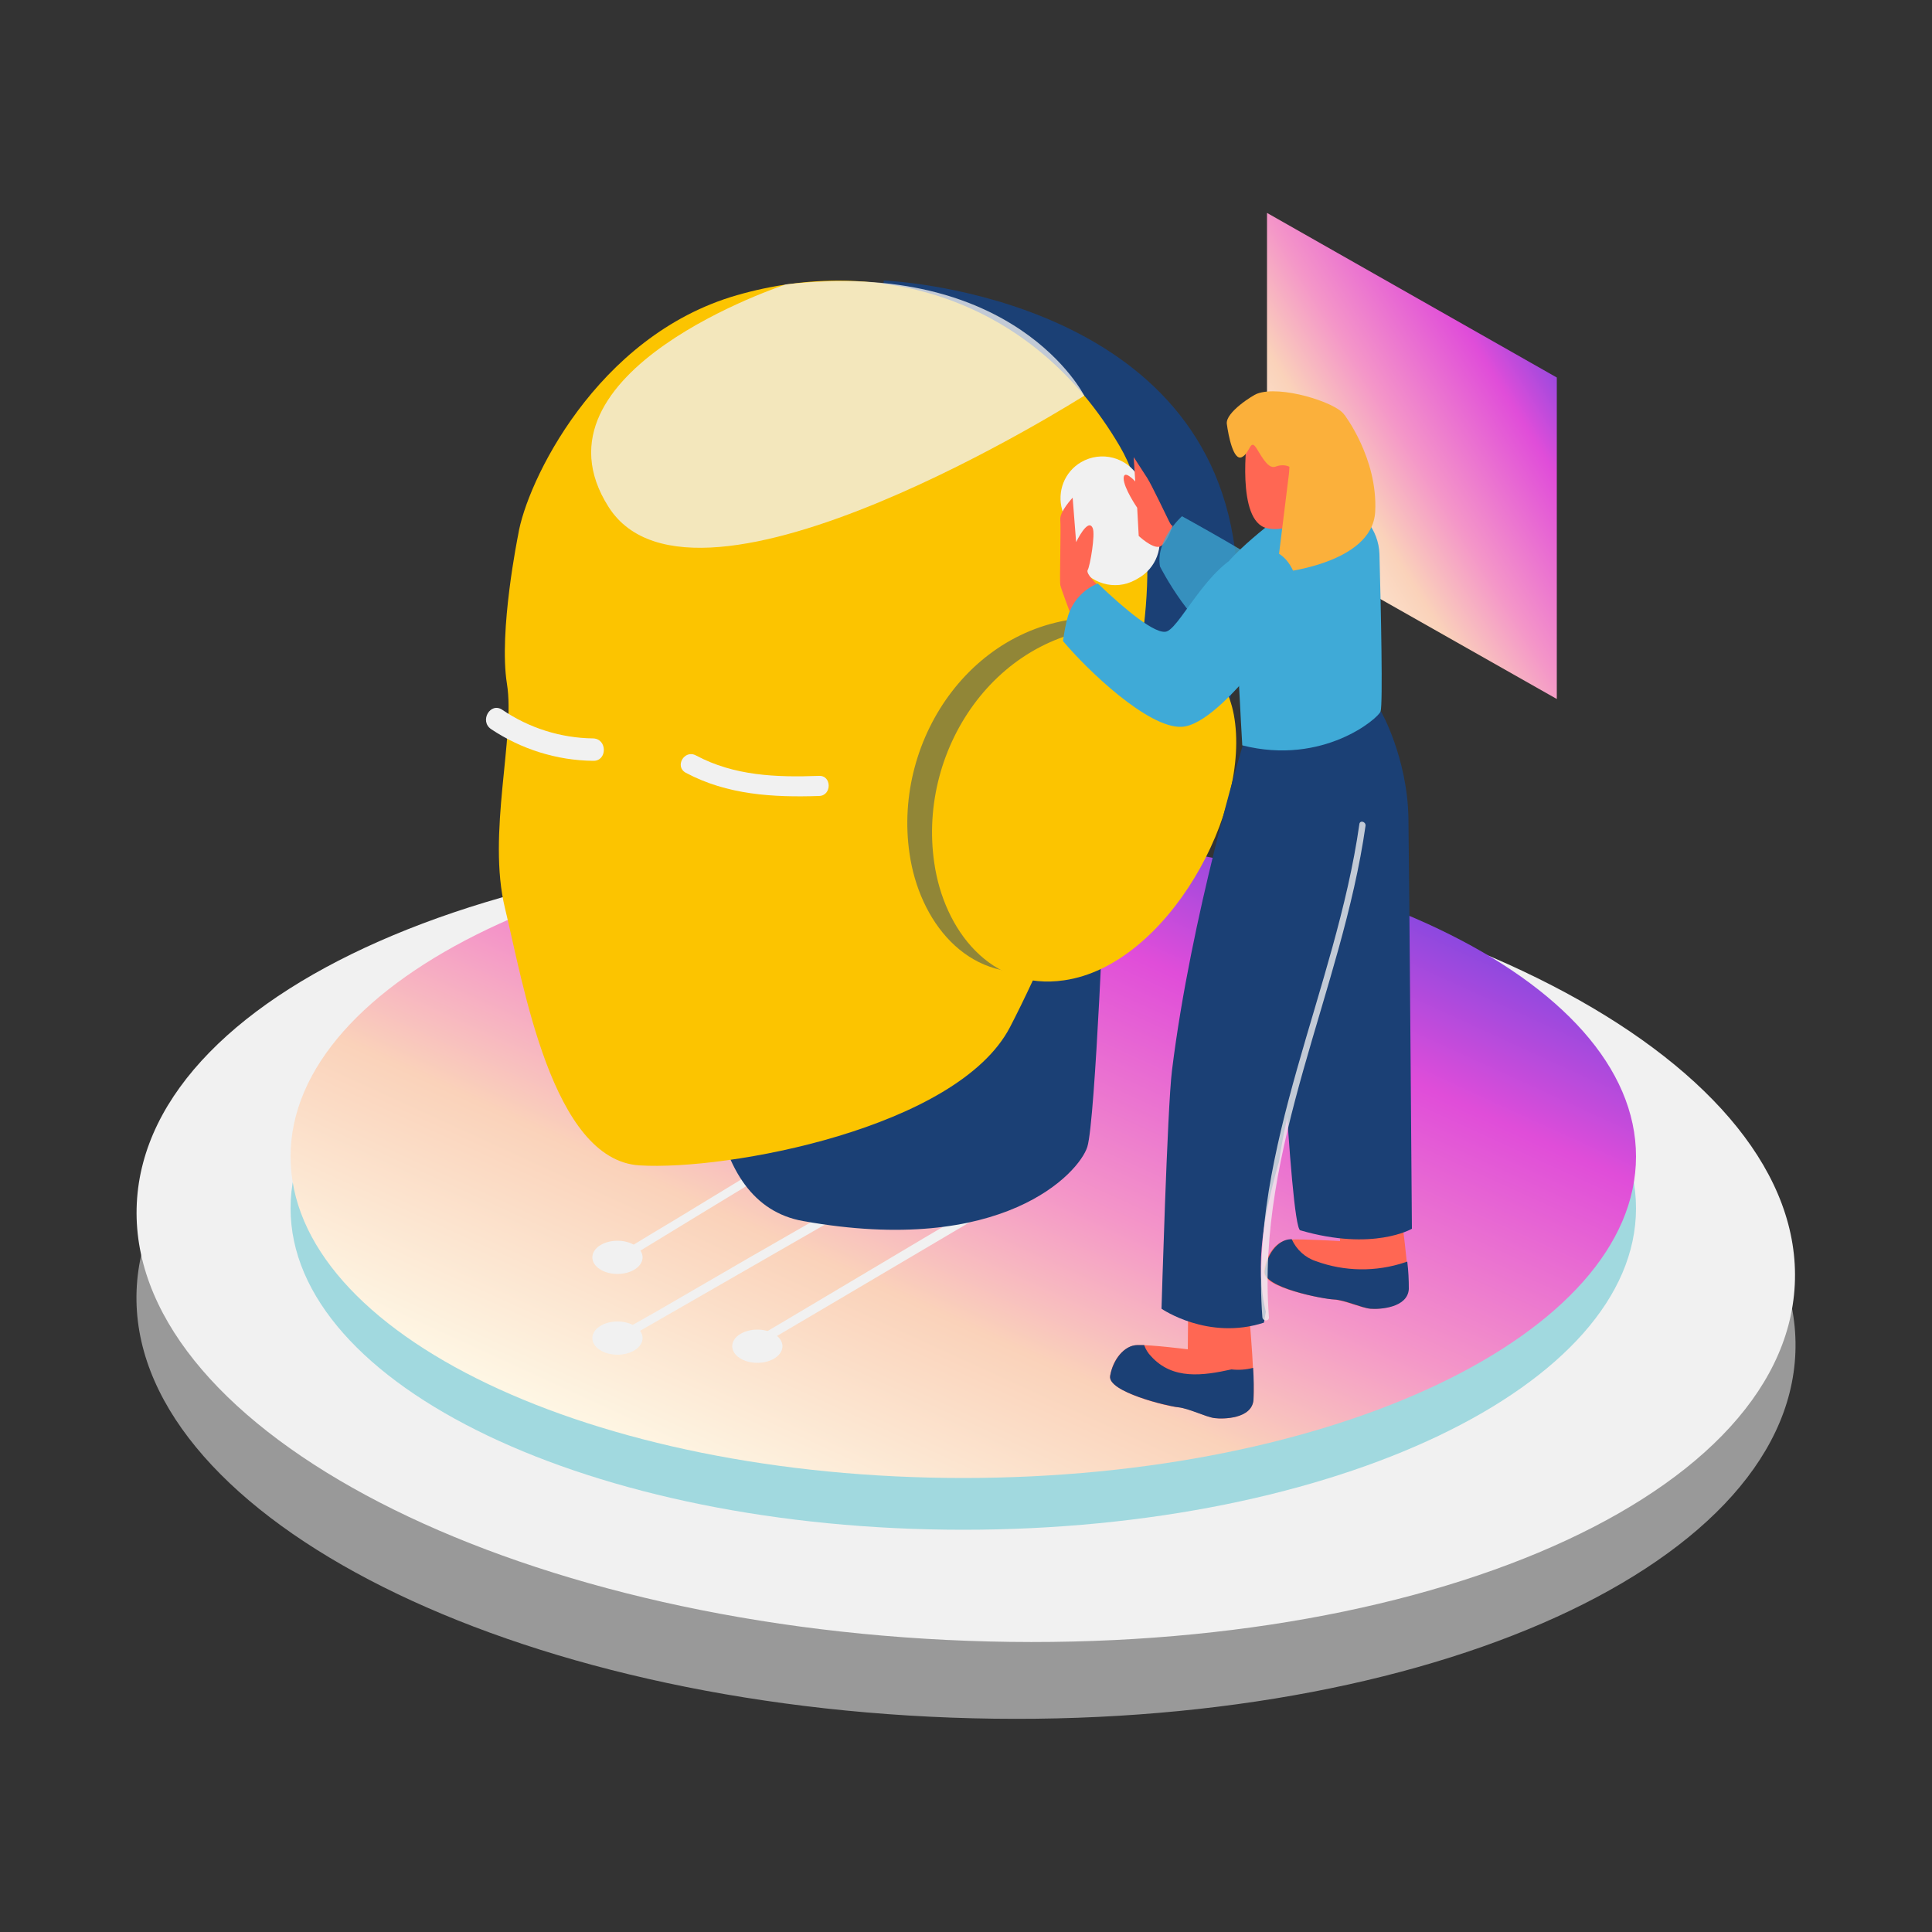 <svg width="500" height="500" viewBox="0 0 500 500" fill="none" xmlns="http://www.w3.org/2000/svg">
<rect x="0" y="0" width="500" height="500" fill="#333333" stroke="none"/>
<path d="M464.648 349.976C466.754 293.351 372.36 243.873 253.812 239.464C135.264 235.055 37.455 277.384 35.349 334.009C33.243 390.633 127.638 440.111 246.185 444.52C364.733 448.929 462.542 406.6 464.648 349.976Z" fill="#999999"/>
<path d="M464.488 332.461C467.266 275.865 373.464 225.27 254.975 219.454C136.487 213.638 38.181 254.804 35.403 311.401C32.626 367.997 126.427 418.592 244.916 424.408C363.404 430.224 461.71 389.058 464.488 332.461Z" fill="#F1F1F1"/>
<path d="M249.3 395.9C345.453 395.9 423.4 358.65 423.4 312.7C423.4 266.75 345.453 229.5 249.3 229.5C153.147 229.5 75.2 266.75 75.2 312.7C75.2 358.65 153.147 395.9 249.3 395.9Z" fill="#A1D9DF"/>
<path d="M249.3 382.5C345.453 382.5 423.4 345.25 423.4 299.3C423.4 253.35 345.453 216.1 249.3 216.1C153.147 216.1 75.2 253.35 75.2 299.3C75.2 345.25 153.147 382.5 249.3 382.5Z" fill="url(#paint0_linear_5_270)"/>
<path d="M327.9 55.1V138.4L402.9 180.9V97.7L327.9 55.1Z" fill="url(#paint1_linear_5_270)"/>
<path d="M160.6 347.3L169.5 342.2L190.9 329.9L217 314.9L239.4 302L246.8 297.8C248 297.1 249.2 296.5 250.3 295.8L250.5 295.7C251 295.4 251.2 294.7 250.9 294.1C250.8 293.9 250.5 293.7 250.3 293.6L229.2 289.9C226.4 289.4 223.5 288.8 220.6 288.4C219.5 288.3 218.3 289.3 217.3 289.9L198.8 301L174.8 315.6C170.2 318.4 165.5 321.1 161 324L160.8 324.1C159.6 324.9 160.7 326.8 161.9 326L181.9 313.8L213.5 294.6L220.8 290.2L219.9 290.3L246 295L249.7 295.6L249.4 293.5L240.5 298.6L219.1 311L193 326L170.6 339L163.2 343.2C162 343.9 160.8 344.5 159.7 345.2L159.6 345.3C159.1 345.6 158.9 346.3 159.2 346.8C159.5 347.3 160.1 347.6 160.6 347.3Z" fill="#F1F1F1"/>
<path d="M249.2 295.3L262 308.6L262.2 306.8L239.3 320.3L203 341.9L194.7 346.8C194.1 347.1 194 347.8 194.3 348.4C194.6 349 195.3 349.1 195.9 348.8L218.8 335.3L255.2 313.8L263.5 308.9C264 308.6 264.2 307.9 263.9 307.3C263.9 307.2 263.8 307.2 263.7 307.1L250.9 293.7C249.8 292.7 248.2 294.3 249.2 295.3Z" fill="#F1F1F1"/>
<path d="M159.8 329.7C163.39 329.7 166.3 327.775 166.3 325.4C166.3 323.025 163.39 321.1 159.8 321.1C156.21 321.1 153.3 323.025 153.3 325.4C153.3 327.775 156.21 329.7 159.8 329.7Z" fill="#F1F1F1"/>
<path d="M159.8 350.6C163.39 350.6 166.3 348.675 166.3 346.3C166.3 343.925 163.39 342 159.8 342C156.21 342 153.3 343.925 153.3 346.3C153.3 348.675 156.21 350.6 159.8 350.6Z" fill="#F1F1F1"/>
<path d="M196 352.7C199.59 352.7 202.5 350.775 202.5 348.4C202.5 346.025 199.59 344.1 196 344.1C192.41 344.1 189.5 346.025 189.5 348.4C189.5 350.775 192.41 352.7 196 352.7Z" fill="#F1F1F1"/>
<path d="M286 225.5C286 225.5 283.5 290.1 281.4 296.8C279.3 303.5 259.6 325.3 207.8 316C156 306.7 203.6 157.9 203.6 157.9" fill="#1B4075"/>
<path d="M228.7 72.6C228.7 72.6 308.4 75.6 319.1 138.9C329.8 202.2 289.2 249.1 224.2 247.7" fill="#1B4075"/>
<path d="M134.1 138.4C134.1 138.4 129 163.4 131.2 177C133.4 190.6 126 215.8 130.7 235.1C135.4 254.4 142.8 300.2 165.5 301.6C188.2 303 247.8 292 261.4 265.8C275 239.6 312.5 154.2 289.8 115.5C267.1 76.8 227.2 65.9 190.7 76.4C154.2 86.9 136.2 125.1 134.1 138.4Z" fill="url(#paint2_linear_5_270)"/>
<path opacity="0.78" d="M203.4 73.6C203.4 73.6 135.1 96 157.5 131.2C179.9 166.4 280.6 102.4 280.6 102.4C280.6 102.4 262.8 66.8 203.4 73.6Z" fill="#F1F1F1"/>
<path d="M292.6 160.9C290 160.2 287.4 159.9 284.7 159.8C252.6 159.6 230.9 190.8 235.4 221C237.9 238.2 250 254.1 269 251.3C295.6 247.5 317.6 207.5 312.9 182.5C310.9 172 303 163.5 292.6 160.9Z" fill="url(#paint3_linear_5_270)"/>
<path opacity="0.47" d="M292.6 160.9C290 160.2 287.4 159.9 284.7 159.8C252.6 159.6 230.9 190.8 235.4 221C237.9 238.2 250 254.1 269 251.3C295.6 247.5 317.6 207.5 312.9 182.5C310.9 172 303 163.5 292.6 160.9Z" fill="#1B4075"/>
<path d="M299 163.3C296.4 162.6 293.8 162.3 291.1 162.2C259 162 237.3 193.1 241.8 223.4C244.3 240.6 256.4 256.5 275.4 253.7C302 249.9 324 209.9 319.3 184.9C317.3 174.4 309.4 165.9 299 163.3Z" fill="url(#paint4_linear_5_270)"/>
<path d="M211.9 200.8C200.9 201.2 190 200.8 180.1 195.5C177.1 193.9 174.5 198.4 177.5 200C188.2 205.7 200 206.4 212 206C215.3 205.9 215.3 200.6 211.9 200.8Z" fill="#F1F1F1"/>
<path d="M153.5 191.1C145.1 191 136.9 188.4 130 183.7C126.9 181.6 124 186.6 127.1 188.7C134.9 193.9 144.1 196.8 153.5 196.9C157.2 197 157.2 191.2 153.5 191.1Z" fill="#F1F1F1"/>
<path d="M278.2 143.5L274.9 132C273.5 127.2 275.5 122.1 279.8 119.6C285 116.6 291.6 118.3 294.7 123.5C295 124.1 295.3 124.7 295.5 125.3L299.5 136.4C301.3 141.5 299.2 147.1 294.5 149.7L293.8 150.1C288.5 153 281.9 151 279 145.8C278.8 144.9 278.5 144.2 278.2 143.5Z" fill="#F1F1F1"/>
<path d="M360.6 301.9C361.4 303.7 364.7 328.6 364.5 333.5C364.3 338.4 356.9 338.9 354.6 338.7C352.3 338.5 347.9 336.5 345.1 336.3C342.3 336.1 326.7 333.3 327.1 329.1C327.5 324.9 330.2 321 333.8 320.8C337.4 320.6 346.8 321.2 346.8 321.2L345.8 298.6" fill="#FF6753"/>
<path d="M363.6 326.7C356.1 329.2 348 329.1 340.6 326.4C337.8 325.5 335.5 323.4 334.3 320.7H334C330.5 320.9 327.8 324.8 327.3 329C326.8 333.2 342.4 336.2 345.2 336.3C348 336.4 352.4 338.5 354.7 338.7C357 338.9 364.3 338.5 364.6 333.6C364.6 331.2 364.5 328.9 364.2 326.5L363.6 326.7Z" fill="#1B4075"/>
<path d="M294.3 131.4C294.3 131.4 290.8 126.3 290.8 123.8C290.8 121.3 293.8 124.6 293.8 124.6L293.4 118.3C293.4 118.3 295.8 122 296.9 123.7C298 125.4 301.9 133.6 302.6 135C303.3 136.4 303.5 136 303.5 136C303.5 136 301.9 141.1 300 141.5C298.1 141.9 294.7 138.7 294.7 138.7L294.3 131.4Z" fill="#FF6753"/>
<path d="M305.9 133.6C305.9 133.6 299 139.7 300.2 146.6C300.2 146.6 308.9 163.8 318.2 166.6C327.5 169.4 332.9 151 330.3 148.3C327.7 145.6 305.9 133.6 305.9 133.6Z" fill="#3FAAD7" fill-opacity="0.75"/>
<path d="M284.1 151.4C284.1 151.4 280.9 148.5 281.5 147.5C282.1 146.5 283.5 138.3 282.8 136.7C281.6 133.8 278.5 140.3 278.5 140.3L277.6 128.8C277.6 128.8 274.2 132.4 274.4 134.5C274.6 136.6 274.2 150.4 274.4 151.4C274.6 152.4 277.4 159.8 277.4 159.8" fill="#FF6753"/>
<path d="M357.4 184.2C357.3 183.8 364.2 196 364.5 211.6C364.7 223.4 365.4 318 365.4 318C365.4 318 355.4 323.9 336.5 318.4C333.8 317.6 330.3 236.9 330.3 236.9L336.8 195.3" fill="#1B4075"/>
<path d="M322.1 330.5C322.8 332.3 324.9 357.4 324.4 362.3C323.9 367.2 316.5 367.3 314.3 367C312.1 366.7 307.7 364.4 304.9 364.2C302.1 364 286.7 360.2 287.3 356.1C287.9 352 290.8 348.2 294.4 348.1C298 348 307.4 349.2 307.4 349.2L307.6 326.6" fill="#FF6753"/>
<path d="M330.6 302C330.7 301.5 330.9 301.1 331 300.7C332.8 288.5 336.1 276.5 341 265.1C342.2 258.6 343 254.3 343 254C348.6 231.6 344.4 225.5 345.8 191.7L321.6 193C321.6 193 308.2 237.2 303.3 277.1C302.1 286.7 300.6 338.7 300.6 338.7C300.6 338.7 312.6 347 327.1 342.3L327.6 339.5C324.6 327.1 327.3 314.2 330.6 302Z" fill="#1B4075"/>
<path d="M320.1 168.4C319.5 159 316.1 154.1 318.2 145C324.9 137.7 337.6 128.8 339 128.5L346.2 130.2C352.4 131.6 356.8 137.1 357 143.4C357.4 157.9 357.9 182.2 357.3 184.1C356.8 185.8 342.5 198.2 321.5 192.9C321 184.8 320.7 176.6 320.1 168.4Z" fill="#3FAAD7"/>
<path d="M322.8 113.1C322.8 113.1 319.8 134.9 327.9 136.7C336 138.5 344.7 129 345.1 124.5C345.5 120 333.5 105.3 322.8 113.1Z" fill="#FF6753"/>
<path d="M325.3 101.9C324.4 102.2 317.1 106.7 317.5 109.7C317.9 112.7 319.2 119.4 321.4 118.3C323.6 117.2 323.5 113.2 325.3 116.2C327.1 119.2 328.5 121.5 330.3 120.7C331.4 120.3 332.7 120.3 333.7 120.8C333.7 120.8 333.8 136.5 335.6 135.5C337.4 134.5 345.1 131.2 347.8 126.4C349.6 123.4 350 117.8 349.5 113.3C349.4 111.2 348.8 109.1 347.8 107.2C345.6 104.1 331.3 99.6 325.3 101.9Z" fill="#FBB03B"/>
<path d="M347.9 107.3C347.9 107.3 356.6 118.6 355.9 132.4C355.2 146.2 330.4 148.3 330.4 148.3L333.8 120.8" fill="#FBB03B"/>
<path d="M276.4 159.4C277.6 155.6 280.4 152.5 284.1 151C290.9 157.5 299.2 164.5 302 163.4C306 161.8 314 143.1 325.4 142.1C336.8 141.1 336.5 156.9 336.5 156.9C336.5 156.9 316.6 187.6 305.8 188.1C297.1 188.5 281.3 173.3 275.1 165.9C275.4 163.7 275.8 161.5 276.4 159.4Z" fill="#3FAAD7"/>
<path d="M318.7 354.4C311.4 356 303.5 357.2 297.9 351C297.1 350.2 296.5 349.2 296.1 348.1C295.5 348.1 294.9 348.1 294.4 348.1C290.9 348.1 288 352 287.3 356.1C286.6 360.2 302.1 363.9 304.9 364.2C307.7 364.5 312 366.7 314.3 367C316.6 367.3 324 367.2 324.4 362.3C324.5 359.5 324.5 356.8 324.3 354C322.4 354.5 320.5 354.6 318.7 354.4Z" fill="#1B4075"/>
<path opacity="0.78" d="M353.4 213.7C353.5 212.6 351.9 212.2 351.8 213.3C345.7 256.2 323.3 296.7 326.7 340.9C326.8 342 328.5 342 328.4 340.9C325 296.8 347.3 256.5 353.4 213.7Z" fill="#F1F1F1"/>
<defs>
<linearGradient id="paint0_linear_5_270" x1="420.543" y1="215.909" x2="297.529" y2="484.192" gradientUnits="userSpaceOnUse">
<stop stop-color="#8E55F1"/>
<stop offset="0.141" stop-color="#8B48DF"/>
<stop offset="0.275" stop-color="#E04DD9"/>
<stop offset="0.492" stop-color="#F496C8"/>
<stop offset="0.633" stop-color="#FAD2BA"/>
<stop offset="0.857" stop-color="#FEF7E5"/>
<stop offset="1" stop-color="#FFF5BF"/>
</linearGradient>
<linearGradient id="paint1_linear_5_270" x1="402.285" y1="54.956" x2="292.246" y2="123.329" gradientUnits="userSpaceOnUse">
<stop stop-color="#8E55F1"/>
<stop offset="0.141" stop-color="#8B48DF"/>
<stop offset="0.275" stop-color="#E04DD9"/>
<stop offset="0.492" stop-color="#F496C8"/>
<stop offset="0.633" stop-color="#FAD2BA"/>
<stop offset="0.857" stop-color="#FEF7E5"/>
<stop offset="1" stop-color="#FFF5BF"/>
</linearGradient>
<linearGradient id="paint2_linear_5_270" x1="-3400.58" y1="953.03" x2="-3400.58" y2="1251.53" gradientUnits="userSpaceOnUse">
<stop stop-color="#FCC400"/>
<stop offset="0.162" stop-color="#FBC000"/>
<stop offset="0.307" stop-color="#FBB500"/>
<stop offset="0.446" stop-color="#FBA300"/>
<stop offset="0.581" stop-color="#FA8900"/>
<stop offset="0.712" stop-color="#FA6800"/>
<stop offset="0.842" stop-color="#F93F00"/>
<stop offset="0.967" stop-color="#F81000"/>
<stop offset="1" stop-color="#F80300"/>
</linearGradient>
<linearGradient id="paint3_linear_5_270" x1="-1420.88" y1="512.676" x2="-1420.88" y2="632.319" gradientUnits="userSpaceOnUse">
<stop stop-color="#FCC400"/>
<stop offset="0.162" stop-color="#FBC000"/>
<stop offset="0.307" stop-color="#FBB500"/>
<stop offset="0.446" stop-color="#FBA300"/>
<stop offset="0.581" stop-color="#FA8900"/>
<stop offset="0.712" stop-color="#FA6800"/>
<stop offset="0.842" stop-color="#F93F00"/>
<stop offset="0.967" stop-color="#F81000"/>
<stop offset="1" stop-color="#F80300"/>
</linearGradient>
<linearGradient id="paint4_linear_5_270" x1="-1414.48" y1="515.076" x2="-1414.48" y2="634.719" gradientUnits="userSpaceOnUse">
<stop stop-color="#FCC400"/>
<stop offset="0.162" stop-color="#FBC000"/>
<stop offset="0.307" stop-color="#FBB500"/>
<stop offset="0.446" stop-color="#FBA300"/>
<stop offset="0.581" stop-color="#FA8900"/>
<stop offset="0.712" stop-color="#FA6800"/>
<stop offset="0.842" stop-color="#F93F00"/>
<stop offset="0.967" stop-color="#F81000"/>
<stop offset="1" stop-color="#F80300"/>
</linearGradient>
</defs>
</svg>
